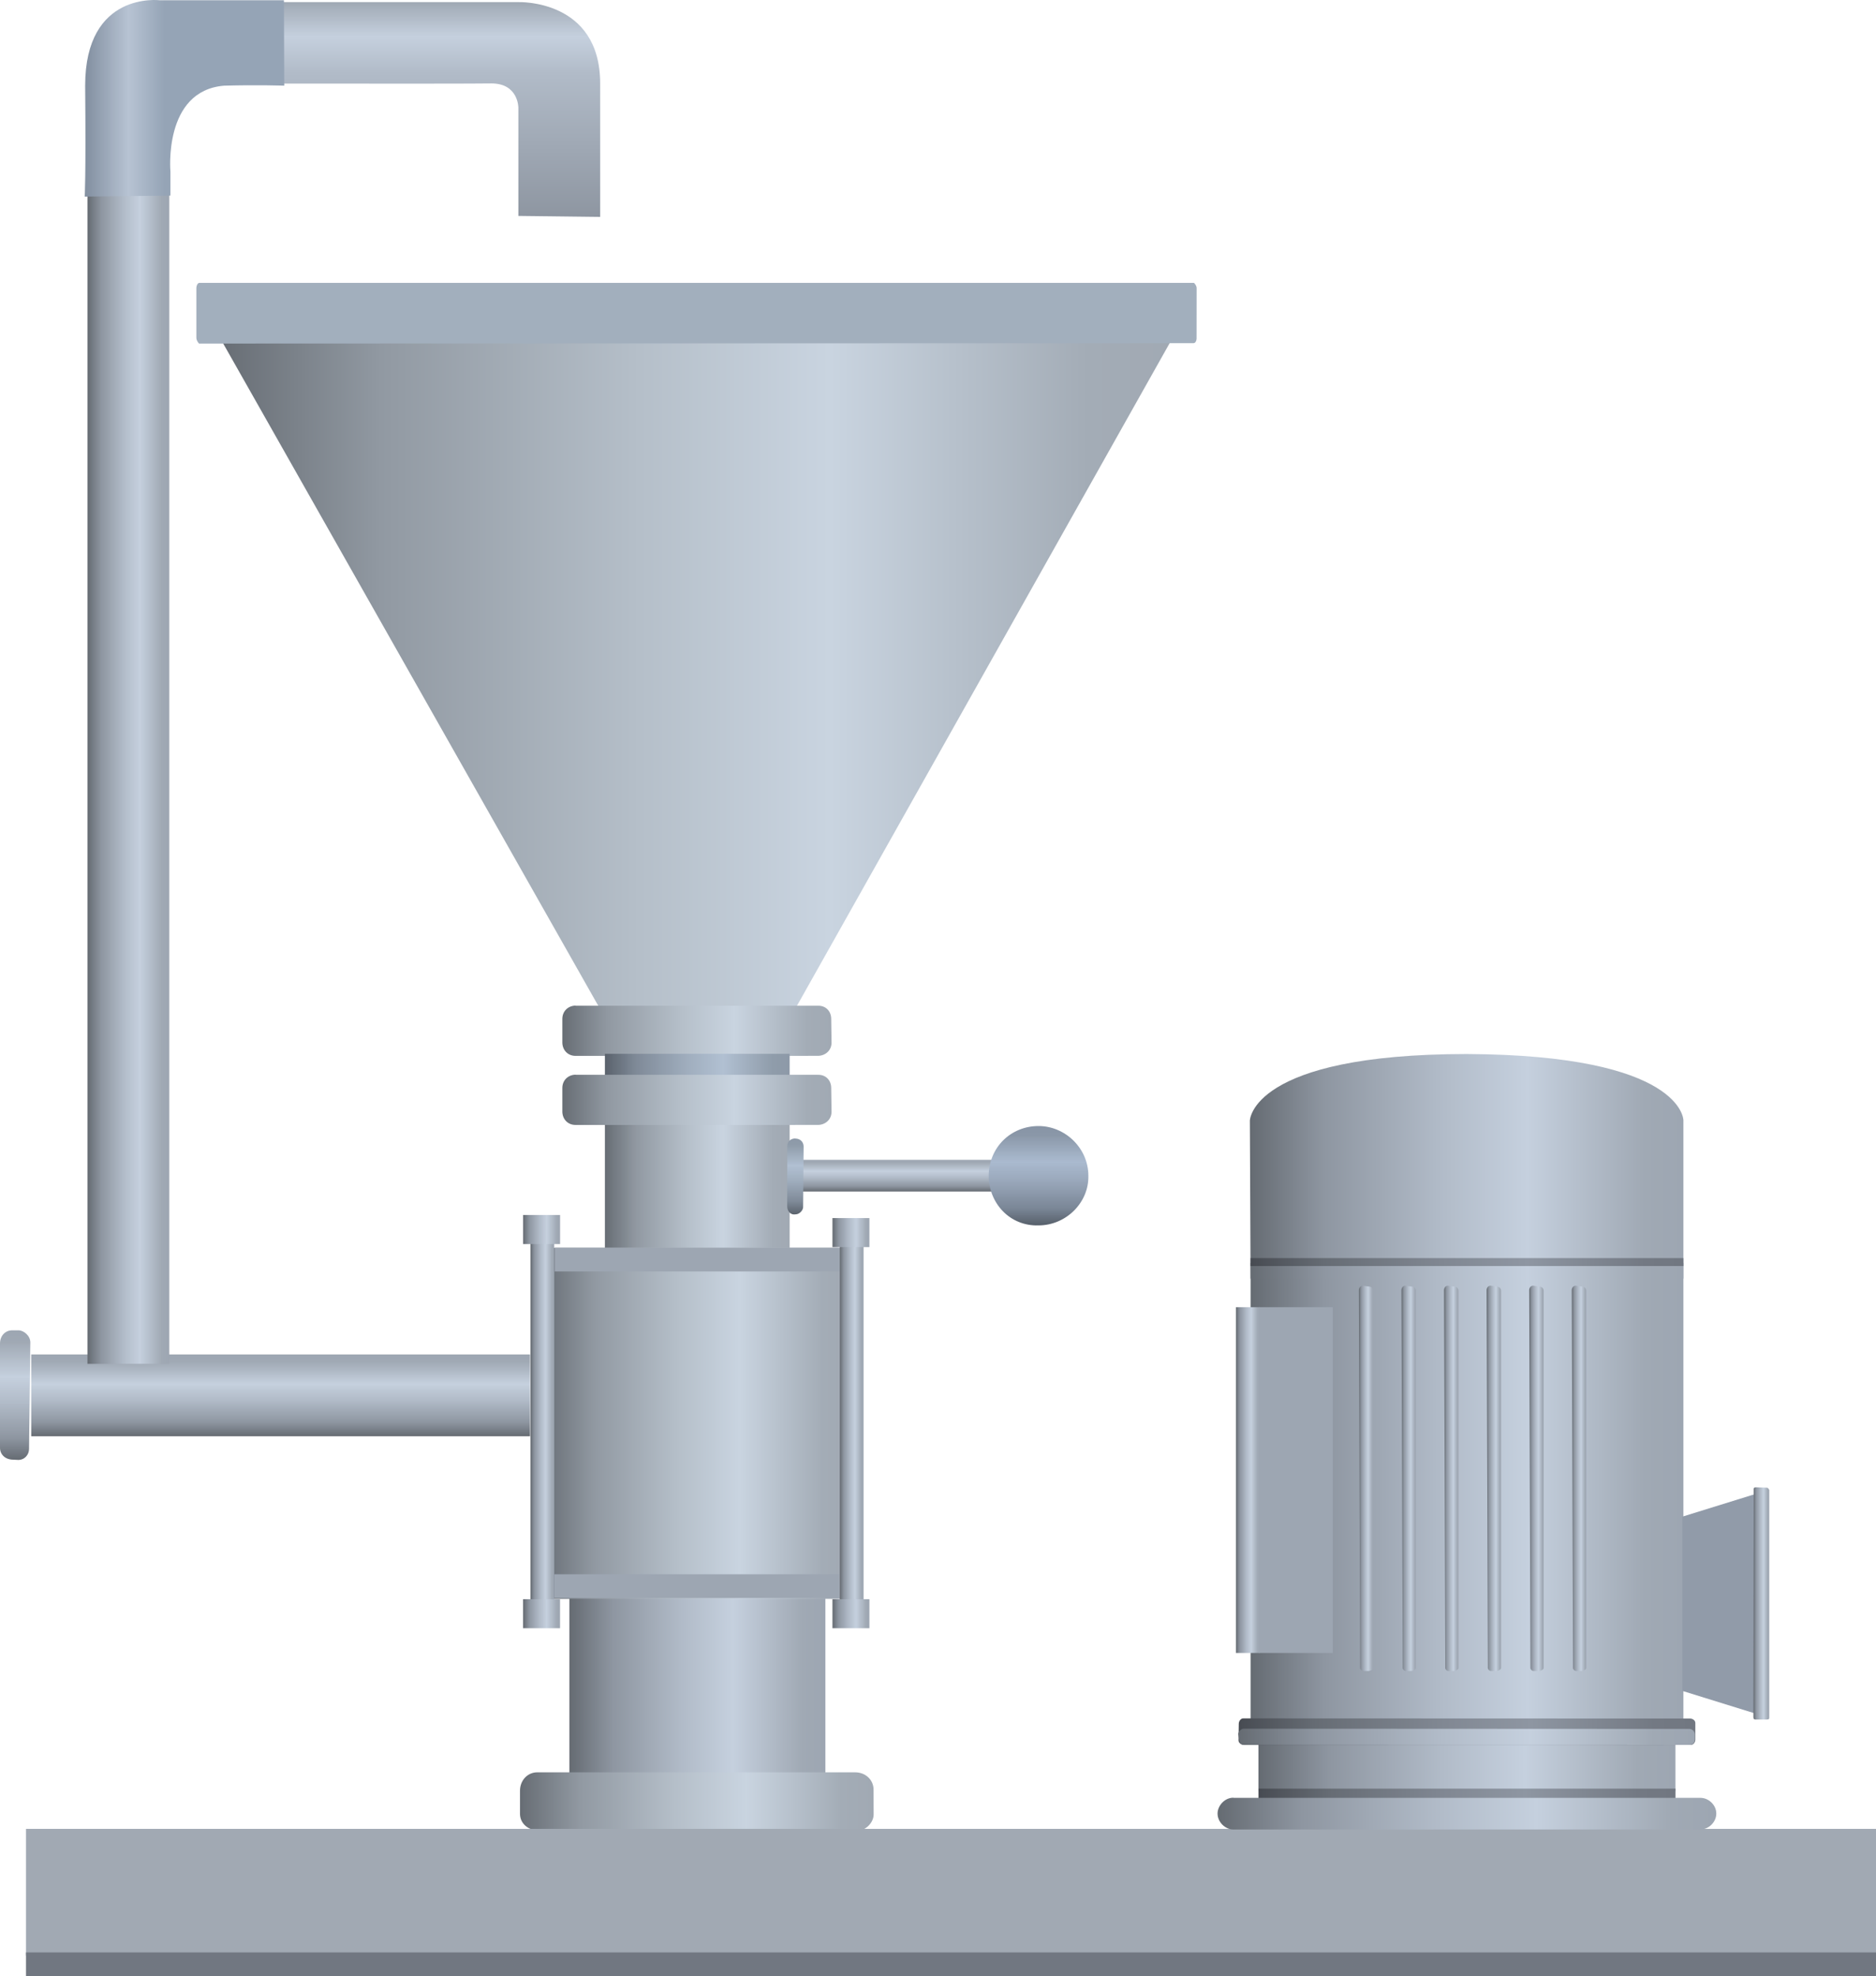 <?xml version="1.0" encoding="utf-8"?>
<!-- Generator: Adobe Illustrator 16.0.0, SVG Export Plug-In . SVG Version: 6.00 Build 0)  -->
<!DOCTYPE svg PUBLIC "-//W3C//DTD SVG 1.1//EN" "http://www.w3.org/Graphics/SVG/1.1/DTD/svg11.dtd">
<svg preserveAspectRatio="none"   version="1.1" id="图层_1" xmlns="http://www.w3.org/2000/svg" xmlns:xlink="http://www.w3.org/1999/xlink" x="0px" y="0px"
	 width="533.136px" height="561.552px" viewBox="16.836 2.803 533.136 561.552"
	 enable-background="new 16.836 2.803 533.136 561.552" xml:space="preserve">
<g id="surface11">
	
		<linearGradient id="SVGID_1_" gradientUnits="userSpaceOnUse" x1="272.226" y1="173.805" x2="202.226" y2="173.805" gradientTransform="matrix(0.75 0 0 -0.75 37.077 469.72)">
		<stop  offset="0" style="stop-color:#A1A9B3"/>
		<stop  offset="0.09" style="stop-color:#A3ACB6"/>
		<stop  offset="0.36" style="stop-color:#C9D4E0"/>
		<stop  offset="0.56" style="stop-color:#B5BFC9"/>
		<stop  offset="0.83" style="stop-color:#9199A2"/>
		<stop  offset="1" style="stop-color:#676D74"/>
	</linearGradient>
	<path fill="url(#SVGID_1_)" d="M188.746,318.742h52.5v41.25h-52.5V318.742z"/>
	
		<linearGradient id="SVGID_2_" gradientUnits="userSpaceOnUse" x1="260.202" y1="201.306" x2="260.202" y2="170.306" gradientTransform="matrix(-0.75 0 0 -0.75 291.736 538.658)">
		<stop  offset="0" style="stop-color:#9DA6B2"/>
		<stop  offset="0.09" style="stop-color:#A0A9B4"/>
		<stop  offset="0.36" style="stop-color:#C5D0DE"/>
		<stop  offset="0.56" style="stop-color:#B1BBC8"/>
		<stop  offset="0.83" style="stop-color:#8E96A1"/>
		<stop  offset="1" style="stop-color:#656B72"/>
	</linearGradient>
	<path fill="url(#SVGID_2_)" d="M167.461,387.679H25.711v23.25h141.75V387.679z"/>
	
		<linearGradient id="SVGID_3_" gradientUnits="userSpaceOnUse" x1="299.225" y1="132.808" x2="202.226" y2="132.808" gradientTransform="matrix(0.75 0 0 -0.75 26.979 555.132)">
		<stop  offset="0" style="stop-color:#9DA6B2"/>
		<stop  offset="0.09" style="stop-color:#A0A9B4"/>
		<stop  offset="0.36" style="stop-color:#C5D0DE"/>
		<stop  offset="0.56" style="stop-color:#B1BBC8"/>
		<stop  offset="0.83" style="stop-color:#8E96A1"/>
		<stop  offset="1" style="stop-color:#656B72"/>
	</linearGradient>
	<path fill="url(#SVGID_3_)" d="M178.648,404.152h72.75v102.75h-72.75V404.152z"/>
	
		<linearGradient id="SVGID_4_" gradientUnits="userSpaceOnUse" x1="564.224" y1="73.307" x2="202.225" y2="73.307" gradientTransform="matrix(0.75 0 0 -0.75 -72.7 249.104)">
		<stop  offset="0" style="stop-color:#A1A9B3"/>
		<stop  offset="0.09" style="stop-color:#A3ACB6"/>
		<stop  offset="0.36" style="stop-color:#C9D4E0"/>
		<stop  offset="0.56" style="stop-color:#B5BFC9"/>
		<stop  offset="0.83" style="stop-color:#9199A2"/>
		<stop  offset="1" style="stop-color:#676D74"/>
	</linearGradient>
	<path fill="url(#SVGID_4_)" d="M350.468,98.125h-271.5l108.75,192h54.75L350.468,98.125z"/>
	
		<linearGradient id="SVGID_5_" gradientUnits="userSpaceOnUse" x1="304.227" y1="191.826" x2="202.227" y2="191.826" gradientTransform="matrix(0.75 0 0 -0.75 24.977 439.567)">
		<stop  offset="0" style="stop-color:#A1A9B3"/>
		<stop  offset="0.09" style="stop-color:#A3ACB6"/>
		<stop  offset="0.36" style="stop-color:#C9D4E0"/>
		<stop  offset="0.56" style="stop-color:#B5BFC9"/>
		<stop  offset="0.83" style="stop-color:#9199A2"/>
		<stop  offset="1" style="stop-color:#676D74"/>
	</linearGradient>
	<path fill="url(#SVGID_5_)" d="M180.398,288.589h69c2.25,0,3.656,1.668,3.656,3.773l0.094,6.727c0,2.25-1.801,3.742-3.914,3.742
		l-68.836,0.008c-2.25,0-3.75-1.711-3.75-3.813v-6.688c0-2.25,1.707-3.785,3.82-3.785L180.398,288.589z"/>
	
		<linearGradient id="SVGID_6_" gradientUnits="userSpaceOnUse" x1="272.227" y1="194.807" x2="202.227" y2="194.807" gradientTransform="matrix(0.75 0 0 -0.75 37.076 453.233)">
		<stop  offset="0" style="stop-color:#8D99A8"/>
		<stop  offset="0.09" style="stop-color:#8F9CAA"/>
		<stop  offset="0.36" style="stop-color:#B1C0D2"/>
		<stop  offset="0.56" style="stop-color:#9FADBD"/>
		<stop  offset="0.83" style="stop-color:#7F8A98"/>
		<stop  offset="1" style="stop-color:#5A626C"/>
	</linearGradient>
	<path fill="url(#SVGID_6_)" d="M188.746,302.253h52.5v9.75h-52.5V302.253z"/>
	
		<linearGradient id="SVGID_7_" gradientUnits="userSpaceOnUse" x1="304.227" y1="191.83" x2="202.227" y2="191.83" gradientTransform="matrix(0.75 0 0 -0.75 24.977 459.198)">
		<stop  offset="0" style="stop-color:#A1A9B3"/>
		<stop  offset="0.09" style="stop-color:#A3ACB6"/>
		<stop  offset="0.36" style="stop-color:#C9D4E0"/>
		<stop  offset="0.56" style="stop-color:#B5BFC9"/>
		<stop  offset="0.83" style="stop-color:#9199A2"/>
		<stop  offset="1" style="stop-color:#676D74"/>
	</linearGradient>
	<path fill="url(#SVGID_7_)" d="M180.398,308.218h69c2.25,0,3.656,1.672,3.656,3.773l0.094,6.727c0,2.25-1.801,3.746-3.914,3.746
		l-68.836,0.004c-2.25,0-3.75-1.707-3.75-3.813v-6.688c0-2.25,1.707-3.785,3.82-3.785L180.398,308.218z"/>
	<path fill="#A2AFBD" d="M73.391,83.18h282.75c0,0,0.766,0.684,0.766,1.523L356.89,98.93c0,0.75-0.375,1.387-0.859,1.387
		l-282.64,0.113c0,0-0.75-0.793-0.75-1.637V84.68c0-0.75,0.391-1.5,0.879-1.5H73.391z"/>
	
		<linearGradient id="SVGID_8_" gradientUnits="userSpaceOnUse" x1="319.223" y1="134.807" x2="202.223" y2="134.807" gradientTransform="matrix(0.75 0 0 -0.75 19.219 508.369)">
		<stop  offset="0" style="stop-color:#A1A9B3"/>
		<stop  offset="0.09" style="stop-color:#A3ACB6"/>
		<stop  offset="0.36" style="stop-color:#C9D4E0"/>
		<stop  offset="0.56" style="stop-color:#B5BFC9"/>
		<stop  offset="0.83" style="stop-color:#9199A2"/>
		<stop  offset="1" style="stop-color:#676D74"/>
	</linearGradient>
	<path fill="url(#SVGID_8_)" d="M170.887,357.39h87.75v99.75h-87.75V357.39z"/>
	
		<linearGradient id="SVGID_9_" gradientUnits="userSpaceOnUse" x1="336.227" y1="190.18" x2="202.227" y2="190.18" gradientTransform="matrix(0.75 0 0 -0.75 12.943 657.403)">
		<stop  offset="0" style="stop-color:#A1A9B3"/>
		<stop  offset="0.09" style="stop-color:#A3ACB6"/>
		<stop  offset="0.36" style="stop-color:#C9D4E0"/>
		<stop  offset="0.56" style="stop-color:#B5BFC9"/>
		<stop  offset="0.83" style="stop-color:#9199A2"/>
		<stop  offset="1" style="stop-color:#676D74"/>
	</linearGradient>
	<path fill="url(#SVGID_9_)" d="M169.863,506.425h90c3,0,5.227,2.191,5.227,4.902l0.023,7.098c0,2.25-2.25,4.688-4.973,4.688
		l-90.277-0.188c-3,0-5.25-2.012-5.25-4.723v-6.527c0-3,2.172-5.25,4.895-5.25H169.863z"/>
	<path fill="#A1A9B3" d="M24.223,522.496h525.75v36H24.223V522.496z"/>
	
		<linearGradient id="SVGID_10_" gradientUnits="userSpaceOnUse" x1="11.805" y1="402.224" x2="11.805" y2="244.225" gradientTransform="matrix(0 -0.75 0.75 0 191.304 514.95)">
		<stop  offset="0" style="stop-color:#9DA6B2"/>
		<stop  offset="0.09" style="stop-color:#A0A9B4"/>
		<stop  offset="0.36" style="stop-color:#C5D0DE"/>
		<stop  offset="0.56" style="stop-color:#B1BBC8"/>
		<stop  offset="0.83" style="stop-color:#8E96A1"/>
		<stop  offset="1" style="stop-color:#656B72"/>
	</linearGradient>
	<path fill="url(#SVGID_10_)" d="M492.972,510.972v-12.75h-118.5v12.75c0,1.5,1.277,3,2.836,3h112.664c1.5,0,3-1.262,3-2.82V510.972
		z"/>
	
		<linearGradient id="SVGID_11_" gradientUnits="userSpaceOnUse" x1="87.805" y1="402.228" x2="87.805" y2="238.228" gradientTransform="matrix(0 -0.75 0.75 0 193.567 492.407)">
		<stop  offset="0" style="stop-color:#9DA6B2"/>
		<stop  offset="0.09" style="stop-color:#A0A9B4"/>
		<stop  offset="0.36" style="stop-color:#C5D0DE"/>
		<stop  offset="0.56" style="stop-color:#B1BBC8"/>
		<stop  offset="0.83" style="stop-color:#8E96A1"/>
		<stop  offset="1" style="stop-color:#656B72"/>
	</linearGradient>
	<path fill="url(#SVGID_11_)" d="M495.238,491.429v-129.75h-123v129.75H495.238z"/>
	
		<linearGradient id="SVGID_12_" gradientUnits="userSpaceOnUse" x1="43.851" y1="402.225" x2="43.851" y2="237.954" gradientTransform="matrix(0 -0.75 0.75 0 193.569 367.108)">
		<stop  offset="0" style="stop-color:#9DA6B2"/>
		<stop  offset="0.09" style="stop-color:#A0A9B4"/>
		<stop  offset="0.36" style="stop-color:#C5D0DE"/>
		<stop  offset="0.56" style="stop-color:#B1BBC8"/>
		<stop  offset="0.83" style="stop-color:#8E96A1"/>
		<stop  offset="1" style="stop-color:#656B72"/>
	</linearGradient>
	<path fill="url(#SVGID_12_)" d="M495.238,366.128v-45c0,0,0-18.531-61.602-18.816c-61.398,0.066-61.602,18.938-61.602,18.938
		l0.203,44.879H495.238z"/>
	
		<linearGradient id="SVGID_13_" gradientUnits="userSpaceOnUse" x1="371.593" y1="402.225" x2="371.593" y2="229.136" gradientTransform="matrix(0 0.75 0.75 0 196.96 216.18)">
		<stop  offset="0" style="stop-color:#717781"/>
		<stop  offset="0.09" style="stop-color:#737983"/>
		<stop  offset="0.36" style="stop-color:#8E96A2"/>
		<stop  offset="0.56" style="stop-color:#808792"/>
		<stop  offset="0.83" style="stop-color:#666C74"/>
		<stop  offset="1" style="stop-color:#474B52"/>
	</linearGradient>
	<path fill="url(#SVGID_13_)" d="M498.628,492.648v4.5c0,0.75-0.57,1.492-1.281,1.492l-126.969,0.008
		c-0.75,0-1.566-0.586-1.566-1.297l0.066-4.703c0-0.75,0.555-1.547,1.27-1.547l126.98,0.047c0.75,0,1.5,0.531,1.5,1.242V492.648z"/>
	
		<linearGradient id="SVGID_14_" gradientUnits="userSpaceOnUse" x1="369.603" y1="402.225" x2="369.603" y2="229.225" gradientTransform="matrix(0 0.75 0.75 0 196.808 219.12)">
		<stop  offset="0" style="stop-color:#9DA6B2"/>
		<stop  offset="0.09" style="stop-color:#A0A9B4"/>
		<stop  offset="0.36" style="stop-color:#C5D0DE"/>
		<stop  offset="0.56" style="stop-color:#B1BBC8"/>
		<stop  offset="0.83" style="stop-color:#8E96A1"/>
		<stop  offset="1" style="stop-color:#656B72"/>
	</linearGradient>
	<path fill="url(#SVGID_14_)" d="M498.476,495.589v1.5c0,0.75-0.574,1.527-1.289,1.527l-126.961-0.027
		c-0.75,0-1.266-0.719-1.266-1.637l-0.234-1.363c0-0.75,0.848-1.563,1.563-1.563l126.688,0.063c0.75,0,1.5,0.68,1.5,1.602V495.589z"
		/>
	
		<linearGradient id="SVGID_15_" gradientUnits="userSpaceOnUse" x1="74.304" y1="402.279" x2="74.304" y2="396.738" gradientTransform="matrix(0 -0.75 0.75 0 165.962 478.617)">
		<stop  offset="0" style="stop-color:#9DA6B2"/>
		<stop  offset="0.09" style="stop-color:#A0A9B4"/>
		<stop  offset="0.36" style="stop-color:#C5D0DE"/>
		<stop  offset="0.56" style="stop-color:#B1BBC8"/>
		<stop  offset="0.83" style="stop-color:#8E96A1"/>
		<stop  offset="1" style="stop-color:#656B72"/>
	</linearGradient>
	<path fill="url(#SVGID_15_)" d="M467.628,476.89V369.64c0-0.75-0.535-1.254-1.25-1.254l-1.75-0.246
		c-0.75,0-1.113,0.715-1.113,1.293l0.363,107.457c0,0,0.215,0.75,0.93,0.75h1.32c0.75,0,1.543-0.434,1.543-1.012L467.628,476.89z"/>
	
		<linearGradient id="SVGID_16_" gradientUnits="userSpaceOnUse" x1="74.304" y1="402.281" x2="74.304" y2="396.74" gradientTransform="matrix(0 -0.75 0.75 0 153.859 478.617)">
		<stop  offset="0" style="stop-color:#9DA6B2"/>
		<stop  offset="0.09" style="stop-color:#A0A9B4"/>
		<stop  offset="0.36" style="stop-color:#C5D0DE"/>
		<stop  offset="0.56" style="stop-color:#B1BBC8"/>
		<stop  offset="0.83" style="stop-color:#8E96A1"/>
		<stop  offset="1" style="stop-color:#656B72"/>
	</linearGradient>
	<path fill="url(#SVGID_16_)" d="M455.527,476.89V369.64c0-0.75-0.535-1.254-1.25-1.254l-1.75-0.246
		c-0.75,0-1.113,0.715-1.113,1.293l0.363,107.457c0,0,0.215,0.75,0.93,0.75h1.32c0.75,0,1.543-0.434,1.543-1.012L455.527,476.89z"/>
	
		<linearGradient id="SVGID_17_" gradientUnits="userSpaceOnUse" x1="74.304" y1="402.281" x2="74.304" y2="396.739" gradientTransform="matrix(0 -0.75 0.75 0 141.758 478.617)">
		<stop  offset="0" style="stop-color:#9DA6B2"/>
		<stop  offset="0.09" style="stop-color:#A0A9B4"/>
		<stop  offset="0.36" style="stop-color:#C5D0DE"/>
		<stop  offset="0.56" style="stop-color:#B1BBC8"/>
		<stop  offset="0.83" style="stop-color:#8E96A1"/>
		<stop  offset="1" style="stop-color:#656B72"/>
	</linearGradient>
	<path fill="url(#SVGID_17_)" d="M443.425,476.89V369.64c0-0.75-0.539-1.254-1.25-1.254l-1.75-0.246
		c-0.75,0-1.113,0.715-1.113,1.293l0.363,107.457c0,0,0.215,0.75,0.93,0.75h1.32c0.75,0,1.543-0.434,1.543-1.012L443.425,476.89z"/>
	
		<linearGradient id="SVGID_18_" gradientUnits="userSpaceOnUse" x1="74.304" y1="402.276" x2="74.304" y2="396.74" gradientTransform="matrix(0 -0.75 0.75 0 129.656 478.617)">
		<stop  offset="0" style="stop-color:#9DA6B2"/>
		<stop  offset="0.09" style="stop-color:#A0A9B4"/>
		<stop  offset="0.36" style="stop-color:#C5D0DE"/>
		<stop  offset="0.56" style="stop-color:#B1BBC8"/>
		<stop  offset="0.83" style="stop-color:#8E96A1"/>
		<stop  offset="1" style="stop-color:#656B72"/>
	</linearGradient>
	<path fill="url(#SVGID_18_)" d="M431.324,476.89V369.64c0-0.75-0.539-1.254-1.25-1.254l-1.75-0.246
		c-0.75,0-1.113,0.715-1.113,1.293l0.363,107.457c0,0,0.215,0.75,0.93,0.75h1.32c0.75,0,1.539-0.434,1.539-1.012L431.324,476.89z"/>
	
		<linearGradient id="SVGID_19_" gradientUnits="userSpaceOnUse" x1="74.304" y1="402.277" x2="74.304" y2="396.741" gradientTransform="matrix(0 -0.75 0.75 0 117.554 478.617)">
		<stop  offset="0" style="stop-color:#9DA6B2"/>
		<stop  offset="0.09" style="stop-color:#A0A9B4"/>
		<stop  offset="0.36" style="stop-color:#C5D0DE"/>
		<stop  offset="0.56" style="stop-color:#B1BBC8"/>
		<stop  offset="0.83" style="stop-color:#8E96A1"/>
		<stop  offset="1" style="stop-color:#656B72"/>
	</linearGradient>
	<path fill="url(#SVGID_19_)" d="M419.222,476.89V369.64c0-0.75-0.539-1.254-1.254-1.254l-1.746-0.246
		c-0.75,0-1.113,0.715-1.113,1.293l0.363,107.457c0,0,0.215,0.75,0.93,0.75h1.32c0.75,0,1.539-0.434,1.539-1.012L419.222,476.89z"/>
	
		<linearGradient id="SVGID_20_" gradientUnits="userSpaceOnUse" x1="74.304" y1="402.277" x2="74.304" y2="396.74" gradientTransform="matrix(0 -0.75 0.75 0 105.452 478.617)">
		<stop  offset="0" style="stop-color:#9DA6B2"/>
		<stop  offset="0.09" style="stop-color:#A0A9B4"/>
		<stop  offset="0.36" style="stop-color:#C5D0DE"/>
		<stop  offset="0.56" style="stop-color:#B1BBC8"/>
		<stop  offset="0.83" style="stop-color:#8E96A1"/>
		<stop  offset="1" style="stop-color:#656B72"/>
	</linearGradient>
	<path fill="url(#SVGID_20_)" d="M407.121,476.89V369.64c0-0.75-0.539-1.254-1.254-1.254l-1.746-0.246
		c-0.75,0-1.113,0.715-1.113,1.293l0.363,107.457c0,0,0.215,0.75,0.93,0.75h1.32c0.75,0,1.539-0.434,1.539-1.012L407.121,476.89z"/>
	<path fill="#919BA9" d="M516.675,490.031v-63l-21.75,6.75v49.5L516.675,490.031z"/>
	
		<linearGradient id="SVGID_21_" gradientUnits="userSpaceOnUse" x1="45.307" y1="402.226" x2="45.307" y2="396.226" gradientTransform="matrix(0 -0.75 0.75 0 217.967 492.408)">
		<stop  offset="0" style="stop-color:#9DA6B2"/>
		<stop  offset="0.09" style="stop-color:#A0A9B4"/>
		<stop  offset="0.36" style="stop-color:#C5D0DE"/>
		<stop  offset="0.56" style="stop-color:#B1BBC8"/>
		<stop  offset="0.83" style="stop-color:#8E96A1"/>
		<stop  offset="1" style="stop-color:#656B72"/>
	</linearGradient>
	<path fill="url(#SVGID_21_)" d="M519.636,490.679v-64.5c0,0-0.289-0.629-0.648-0.629l-3.102-0.121c-0.75,0-0.668,0.41-0.668,0.766
		l-0.082,64.484c0,0.75,0.371,0.75,0.73,0.75h3.02c0.75,0,0.75-0.258,0.75-0.613V490.679z"/>
	<path fill="#9DA6B2" d="M395.597,472.507v-98.25h-21v98.25H395.597z"/>
	
		<linearGradient id="SVGID_22_" gradientUnits="userSpaceOnUse" x1="66.804" y1="402.224" x2="66.804" y2="393.224" gradientTransform="matrix(0 -0.75 0.75 0 73.167 473.485)">
		<stop  offset="0" style="stop-color:#9DA6B2"/>
		<stop  offset="0.09" style="stop-color:#A0A9B4"/>
		<stop  offset="0.36" style="stop-color:#C5D0DE"/>
		<stop  offset="0.56" style="stop-color:#B1BBC8"/>
		<stop  offset="0.83" style="stop-color:#8E96A1"/>
		<stop  offset="1" style="stop-color:#656B72"/>
	</linearGradient>
	<path fill="url(#SVGID_22_)" d="M374.835,472.507v-98.25h-6.75v98.25H374.835z"/>
	
		<linearGradient id="SVGID_23_" gradientUnits="userSpaceOnUse" x1="360.221" y1="199.303" x2="202.221" y2="199.303" gradientTransform="matrix(0.75 0 0 -0.75 222.817 662.034)">
		<stop  offset="0" style="stop-color:#717781"/>
		<stop  offset="0.09" style="stop-color:#737983"/>
		<stop  offset="0.36" style="stop-color:#8E96A2"/>
		<stop  offset="0.56" style="stop-color:#808792"/>
		<stop  offset="0.83" style="stop-color:#666C74"/>
		<stop  offset="1" style="stop-color:#474B52"/>
	</linearGradient>
	<path fill="url(#SVGID_23_)" d="M374.484,511.058h118.5v3h-118.5V511.058z"/>
	
		<linearGradient id="SVGID_24_" gradientUnits="userSpaceOnUse" x1="391.202" y1="195.338" x2="202.223" y2="195.338" gradientTransform="matrix(0.75 0 0 -0.75 211.184 664.658)">
		<stop  offset="0" style="stop-color:#9DA6B2"/>
		<stop  offset="0.09" style="stop-color:#A0A9B4"/>
		<stop  offset="0.36" style="stop-color:#C5D0DE"/>
		<stop  offset="0.56" style="stop-color:#B1BBC8"/>
		<stop  offset="0.83" style="stop-color:#8E96A1"/>
		<stop  offset="1" style="stop-color:#656B72"/>
	</linearGradient>
	<path fill="url(#SVGID_24_)" d="M367.351,513.679h132.75c2.25,0,4.484,1.973,4.484,4.465c0.016,2.285-2.023,4.508-4.523,4.508
		l-132.711,0.027c-2.25,0-4.5-2.047-4.5-4.535c0-2.215,2.004-4.512,4.5-4.512V513.679z"/>
	
		<linearGradient id="SVGID_25_" gradientUnits="userSpaceOnUse" x1="2.807" y1="402.225" x2="2.807" y2="238.225" gradientTransform="matrix(0 -0.75 0.75 0 193.569 363.537)">
		<stop  offset="0" style="stop-color:#717781"/>
		<stop  offset="0.09" style="stop-color:#737983"/>
		<stop  offset="0.36" style="stop-color:#8E96A2"/>
		<stop  offset="0.56" style="stop-color:#808792"/>
		<stop  offset="0.83" style="stop-color:#666C74"/>
		<stop  offset="1" style="stop-color:#474B52"/>
	</linearGradient>
	<path fill="url(#SVGID_25_)" d="M495.238,362.558v-2.25h-123v2.25H495.238z"/>
	<path fill="#9DA6B2" d="M255.492,357.347h-81v6.75h81V357.347z"/>
	<path fill="#9DA6B2" d="M255.352,450.144h-81v6.75h81V450.144z"/>
	
		<linearGradient id="SVGID_26_" gradientUnits="userSpaceOnUse" x1="73.306" y1="402.223" x2="73.306" y2="393.223" gradientTransform="matrix(0 -0.75 0.75 0 -39.422 462.236)">
		<stop  offset="0" style="stop-color:#9DA6B2"/>
		<stop  offset="0.09" style="stop-color:#A0A9B4"/>
		<stop  offset="0.36" style="stop-color:#C5D0DE"/>
		<stop  offset="0.56" style="stop-color:#B1BBC8"/>
		<stop  offset="0.83" style="stop-color:#8E96A1"/>
		<stop  offset="1" style="stop-color:#656B72"/>
	</linearGradient>
	<path fill="url(#SVGID_26_)" d="M262.246,461.257v-108h-6.75v108H262.246z"/>
	
		<linearGradient id="SVGID_27_" gradientUnits="userSpaceOnUse" x1="6.807" y1="402.224" x2="6.807" y2="388.224" gradientTransform="matrix(0 -0.75 0.75 0 -37.754 358.158)">
		<stop  offset="0" style="stop-color:#9DA6B2"/>
		<stop  offset="0.09" style="stop-color:#A0A9B4"/>
		<stop  offset="0.36" style="stop-color:#C5D0DE"/>
		<stop  offset="0.56" style="stop-color:#B1BBC8"/>
		<stop  offset="0.83" style="stop-color:#8E96A1"/>
		<stop  offset="1" style="stop-color:#656B72"/>
	</linearGradient>
	<path fill="url(#SVGID_27_)" d="M263.914,357.179v-8.25h-10.5v8.25H263.914z"/>
	
		<linearGradient id="SVGID_28_" gradientUnits="userSpaceOnUse" x1="6.804" y1="402.224" x2="6.804" y2="388.224" gradientTransform="matrix(0 -0.75 0.75 0 -37.754 466.453)">
		<stop  offset="0" style="stop-color:#9DA6B2"/>
		<stop  offset="0.09" style="stop-color:#A0A9B4"/>
		<stop  offset="0.36" style="stop-color:#C5D0DE"/>
		<stop  offset="0.56" style="stop-color:#B1BBC8"/>
		<stop  offset="0.83" style="stop-color:#8E96A1"/>
		<stop  offset="1" style="stop-color:#656B72"/>
	</linearGradient>
	<path fill="url(#SVGID_28_)" d="M263.914,465.476v-8.25h-10.5v8.25H263.914z"/>
	
		<linearGradient id="SVGID_29_" gradientUnits="userSpaceOnUse" x1="73.306" y1="402.224" x2="73.306" y2="393.224" gradientTransform="matrix(0 -0.75 0.75 0 -127.332 462.236)">
		<stop  offset="0" style="stop-color:#9DA6B2"/>
		<stop  offset="0.09" style="stop-color:#A0A9B4"/>
		<stop  offset="0.36" style="stop-color:#C5D0DE"/>
		<stop  offset="0.56" style="stop-color:#B1BBC8"/>
		<stop  offset="0.83" style="stop-color:#8E96A1"/>
		<stop  offset="1" style="stop-color:#656B72"/>
	</linearGradient>
	<path fill="url(#SVGID_29_)" d="M174.336,461.257v-108h-6.75v108H174.336z"/>
	
		<linearGradient id="SVGID_30_" gradientUnits="userSpaceOnUse" x1="6.803" y1="402.224" x2="6.803" y2="388.224" gradientTransform="matrix(0 -0.75 0.75 0 -125.664 357.288)">
		<stop  offset="0" style="stop-color:#9DA6B2"/>
		<stop  offset="0.09" style="stop-color:#A0A9B4"/>
		<stop  offset="0.36" style="stop-color:#C5D0DE"/>
		<stop  offset="0.56" style="stop-color:#B1BBC8"/>
		<stop  offset="0.83" style="stop-color:#8E96A1"/>
		<stop  offset="1" style="stop-color:#656B72"/>
	</linearGradient>
	<path fill="url(#SVGID_30_)" d="M176.004,356.312v-8.25h-10.5v8.25H176.004z"/>
	
		<linearGradient id="SVGID_31_" gradientUnits="userSpaceOnUse" x1="6.804" y1="402.224" x2="6.804" y2="388.224" gradientTransform="matrix(0 -0.75 0.75 0 -125.676 466.453)">
		<stop  offset="0" style="stop-color:#9DA6B2"/>
		<stop  offset="0.09" style="stop-color:#A0A9B4"/>
		<stop  offset="0.36" style="stop-color:#C5D0DE"/>
		<stop  offset="0.56" style="stop-color:#B1BBC8"/>
		<stop  offset="0.83" style="stop-color:#8E96A1"/>
		<stop  offset="1" style="stop-color:#656B72"/>
	</linearGradient>
	<path fill="url(#SVGID_31_)" d="M175.992,465.476v-8.25h-10.5v8.25H175.992z"/>
	
		<linearGradient id="SVGID_32_" gradientUnits="userSpaceOnUse" x1="207.974" y1="201.306" x2="207.974" y2="152.207" gradientTransform="matrix(0.75 0 0 -0.75 -134.834 531.807)">
		<stop  offset="0" style="stop-color:#9DA6B2"/>
		<stop  offset="0.09" style="stop-color:#A0A9B4"/>
		<stop  offset="0.36" style="stop-color:#C5D0DE"/>
		<stop  offset="0.56" style="stop-color:#B1BBC8"/>
		<stop  offset="0.83" style="stop-color:#8E96A1"/>
		<stop  offset="1" style="stop-color:#656B72"/>
	</linearGradient>
	<path fill="url(#SVGID_32_)" d="M20.586,380.828h1.5c1.5,0,3.371,1.539,3.371,3.438l-0.371,30.313c0,1.5-1.176,3.074-3.078,3.074
		l-1.422-0.074c-2.25,0-3.75-1.465-3.75-3.363v-29.637c0-2.25,1.543-3.75,3.449-3.75H20.586z"/>
	
		<linearGradient id="SVGID_33_" gradientUnits="userSpaceOnUse" x1="608.625" y1="402.224" x2="608.625" y2="371.224" gradientTransform="matrix(0 0.75 0.75 0 -236.722 -247.618)">
		<stop  offset="0" style="stop-color:#9DA6B2"/>
		<stop  offset="0.09" style="stop-color:#A0A9B4"/>
		<stop  offset="0.36" style="stop-color:#C5D0DE"/>
		<stop  offset="0.56" style="stop-color:#B1BBC8"/>
		<stop  offset="0.83" style="stop-color:#8E96A1"/>
		<stop  offset="1" style="stop-color:#656B72"/>
	</linearGradient>
	<path fill="url(#SVGID_33_)" d="M64.945,27.352v363h-23.25v-363H64.945z"/>
	
		<linearGradient id="SVGID_34_" gradientUnits="userSpaceOnUse" x1="286.222" y1="201.308" x2="286.222" y2="119.933" gradientTransform="matrix(0.75 0 0 -0.75 -90.27 154.383)">
		<stop  offset="0" style="stop-color:#A0A9B4"/>
		<stop  offset="0.16" style="stop-color:#C5D0DE"/>
		<stop  offset="0.33" style="stop-color:#B1BBC8"/>
		<stop  offset="1" style="stop-color:#8E96A1"/>
	</linearGradient>
	<path fill="url(#SVGID_34_)" d="M61.398,26.656V3.406h102.75c0,0,23.246-0.895,23.246,23.102c0.004,24.148,0,37.926,0,37.926
		l-23.246-0.277v-30.75c0,0,0.051-6.898-7.664-6.898c-8.086,0.148-95.086,0-95.086,0V26.656z"/>
	
		<linearGradient id="SVGID_35_" gradientUnits="userSpaceOnUse" x1="241.194" y1="164.165" x2="165.585" y2="164.165" gradientTransform="matrix(-0.75 0 0 -0.75 221.803 153.857)">
		<stop  offset="0" style="stop-color:#8491A1"/>
		<stop  offset="0.02" style="stop-color:#8693A4"/>
		<stop  offset="0.22" style="stop-color:#B7C3D3"/>
		<stop  offset="0.4" style="stop-color:#95A4B6"/>
		<stop  offset="1" style="stop-color:#95A4B6"/>
	</linearGradient>
	<path fill="url(#SVGID_35_)" d="M97.523,2.879h-35.25c0,0-21.234-2.707-21.234,24.27c0.234,26.73-0.133,31.516-0.133,31.516
		l24.367-0.285v-6.75c0,0-2.129-23.063,15.25-24.48c9.5-0.27,17.063,0,17.09,0L97.523,2.879z"/>
	
		<linearGradient id="SVGID_36_" gradientUnits="userSpaceOnUse" x1="208.204" y1="201.306" x2="208.204" y2="189.306" gradientTransform="matrix(-0.75 0 0 -0.75 431.737 483.361)">
		<stop  offset="0" style="stop-color:#9DA6B2"/>
		<stop  offset="0.09" style="stop-color:#A0A9B4"/>
		<stop  offset="0.36" style="stop-color:#C5D0DE"/>
		<stop  offset="0.56" style="stop-color:#B1BBC8"/>
		<stop  offset="0.83" style="stop-color:#8E96A1"/>
		<stop  offset="1" style="stop-color:#656B72"/>
	</linearGradient>
	<path fill="url(#SVGID_36_)" d="M307.46,332.382h-63.75v9h63.75V332.382z"/>
	
		<linearGradient id="SVGID_37_" gradientUnits="userSpaceOnUse" x1="221.11" y1="201.303" x2="221.11" y2="163.651" gradientTransform="matrix(0.75 0 0 -0.75 146.145 473.754)">
		<stop  offset="0" style="stop-color:#8894A5"/>
		<stop  offset="0.09" style="stop-color:#8A97A8"/>
		<stop  offset="0.36" style="stop-color:#AABACF"/>
		<stop  offset="0.56" style="stop-color:#99A7BA"/>
		<stop  offset="0.83" style="stop-color:#7A8696"/>
		<stop  offset="1" style="stop-color:#565F6A"/>
	</linearGradient>
	<path fill="url(#SVGID_37_)" d="M297.816,337.027c0-8.25,6.34-14.25,14.16-14.25c7.59,0,14.16,6.32,14.16,14.113
		c0.18,7.637-6.34,14.117-14.16,14.117c-8.16,0.27-14.16-6.32-14.16-14.117V337.027z"/>
	
		<linearGradient id="SVGID_38_" gradientUnits="userSpaceOnUse" x1="205.298" y1="201.348" x2="205.298" y2="172.556" gradientTransform="matrix(0.75 0 0 -0.75 88.907 477.315)">
		<stop  offset="0" style="stop-color:#8D99A8"/>
		<stop  offset="0.09" style="stop-color:#8F9CAA"/>
		<stop  offset="0.36" style="stop-color:#B1C0D2"/>
		<stop  offset="0.56" style="stop-color:#9FADBD"/>
		<stop  offset="0.83" style="stop-color:#7F8A98"/>
		<stop  offset="1" style="stop-color:#5A626C"/>
	</linearGradient>
	<path fill="url(#SVGID_38_)" d="M242.824,326.335c1.5,0,2.391,1.012,2.391,2.297l-0.141,17.203c0,0.75-0.906,2.039-2.195,2.039
		c-1.555,0.211-2.332-1.059-2.332-2.344l0.027-16.945c0-1.5,1.016-2.281,2.305-2.281L242.824,326.335z"/>
	<path fill="#717781" d="M24.223,557.605h525.75v6.75H24.223V557.605z"/>
</g>
</svg>
